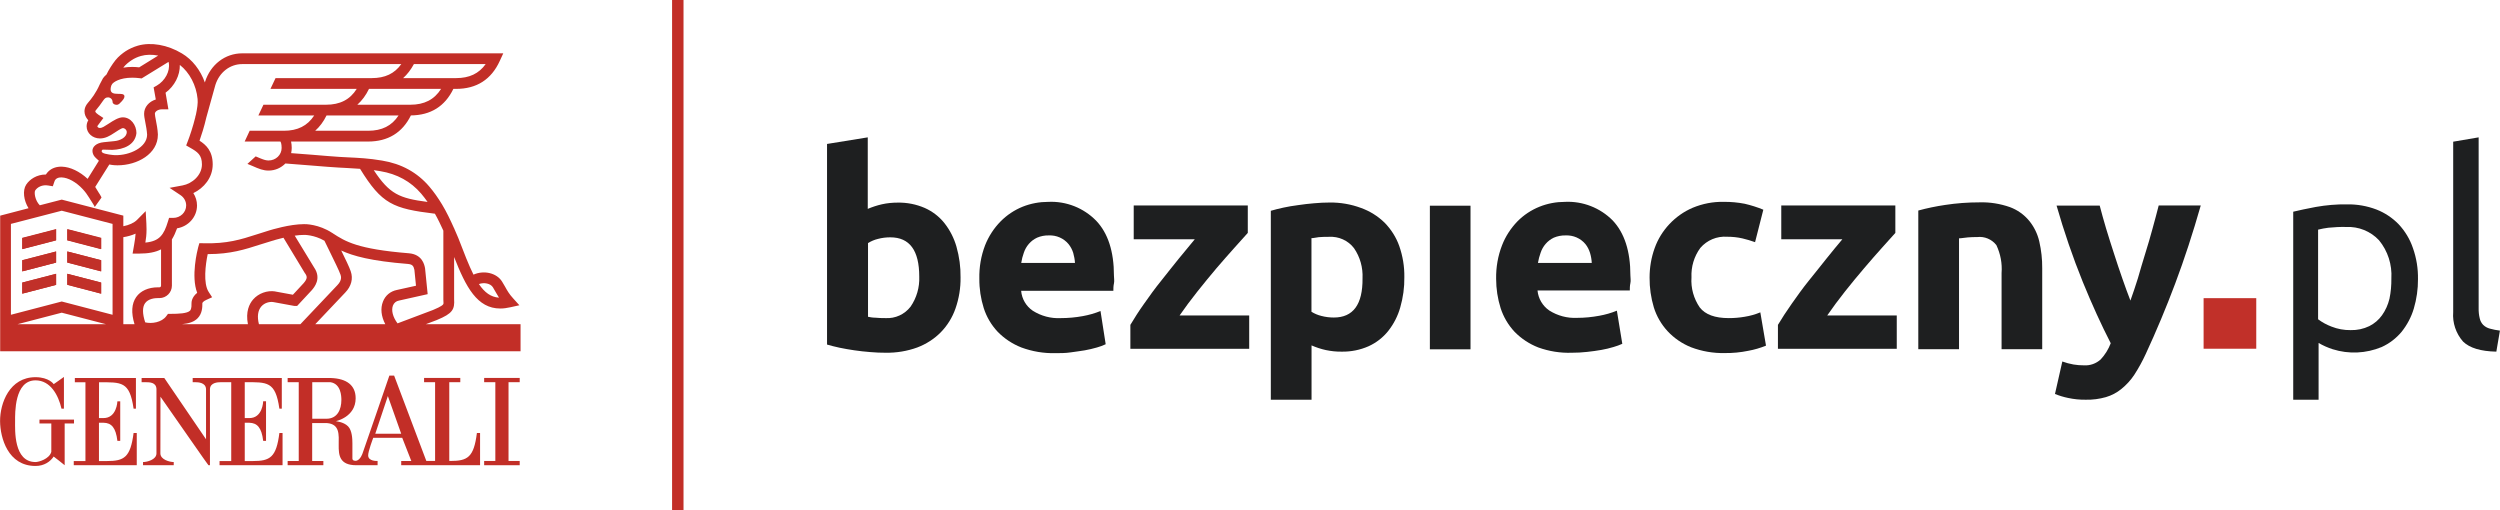 <?xml version="1.0" encoding="UTF-8"?>
<!DOCTYPE svg PUBLIC "-//W3C//DTD SVG 1.1//EN" "http://www.w3.org/Graphics/SVG/1.1/DTD/svg11.dtd">
<!-- Creator: CorelDRAW 2018 (64-Bit) -->
<svg xmlns="http://www.w3.org/2000/svg" xml:space="preserve" width="299px" height="61px" version="1.1" style="shape-rendering:geometricPrecision; text-rendering:geometricPrecision; image-rendering:optimizeQuality; fill-rule:evenodd; clip-rule:evenodd"
viewBox="0 0 299.57 61.12"
 xmlns:xlink="http://www.w3.org/1999/xlink">
 <defs>
  <style type="text/css">
   <![CDATA[
    .fil0 {fill:#C22E27;fill-rule:nonzero}
    .fil2 {fill:#C13029;fill-rule:nonzero}
    .fil1 {fill:#1E1F20;fill-rule:nonzero}
   ]]>
  </style>
 </defs>
 <g id="Warstwa_x0020_1">
  <g id="_2177518526592">
   <path class="fil0" d="M11.85 50.1l0.01 -4.29c2.68,0 3.67,-0.14 4.14,3.16l0.28 0 0 -3.67 -7.32 0 0 0.51 1.27 0 0 9.44 -1.4 0 0 0.5 7.55 0 0 -3.86 -0.38 0c-0.38,2.92 -1.12,3.36 -3.19,3.36l-0.96 0 0 -4.59 0.56 0c0.93,0.02 1.46,0.57 1.65,2.17l0.34 0 0 -4.74c-0.01,0.01 -0.34,0 -0.34,0 0,0.02 -0.07,2.04 -1.7,2.01l-0.51 0z"/>
   <path class="fil0" d="M8.86 50.28l-4.14 0 0 0.47 1.42 0 0 3.4c-0.24,0.86 -1.51,1.22 -1.89,1.22 -2.64,0 -2.45,-3.86 -2.45,-4.89 0,-0.95 -0.1,-4.9 2.45,-4.9 1.79,0 2.74,1.78 3.11,3.39l0.29 0c0,-0.66 0.01,-3.81 0,-3.8 0.01,-0.02 -1.22,0.89 -1.23,0.87 0.03,0 -0.56,-0.84 -2.17,-0.84 -3.12,0 -4.26,3.11 -4.25,5.28 0.02,1.98 0.93,5.36 4.25,5.36 1.04,0 1.78,-0.53 2.17,-1.13 0.01,-0.01 1.32,1.03 1.32,1.04l0 -5 1.12 0 0 -0.47z"/>
   <path class="fil0" d="M44.96 51.98l1.51 -4.52 1.6 4.52 -3.11 0zm-5.85 -1.8l-1.7 0 0 -4.38 2.17 0c1.27,0.19 1.32,1.66 1.32,2.13 0,1.13 -0.47,2.25 -1.79,2.25zm18.03 1.71c-0.37,2.92 -1.11,3.35 -3.19,3.35l-0.12 0 0 -9.44 1.32 0 0 -0.51 -4.34 0 0 0.51 1.32 0 0 9.44 -1.05 0 -3.86 -10.23 -0.57 0c0.02,-0.01 -3.2,9.28 -3.21,9.31 0.01,-0.03 -0.24,0.8 -0.77,0.9 -0.48,0.02 -0.45,-0.23 -0.45,-0.32l0 -1.79c0,-0.47 -0.03,-1.53 -0.52,-2.02 -0.55,-0.56 -1.49,-0.6 -1.46,-0.62 0,0 2.37,-0.49 2.37,-2.74 0,-1.58 -1.1,-2.36 -2.94,-2.43l-5.21 0 0 0.5 1.33 0 0 9.44 -1.33 0 0 0.51 4.28 0 0 -0.51 -1.34 0 0 -4.54 1.78 0c3.09,0.26 -0.53,5.05 3.51,5.05l2.55 0 0 -0.51c-0.14,0 -1.07,0.03 -1.13,-0.62 -0.04,-0.47 0.61,-2.16 0.61,-2.16l3.47 0c0,-0.01 1.08,2.78 1.09,2.78l-1.21 0 0 0.51 9.45 0 0 -3.86 -0.38 0z"/>
   <path class="fil0" d="M29.32 45.8c2.69,0 3.68,-0.13 4.15,3.17l0.29 0 0 -3.67 -10.68 0 0 0.5 0.28 0c0.37,0 1.27,0.03 1.32,0.81l0 0 0 6.03 -5 -7.34 -2.72 0 0 0.5 0.45 0c0.54,0 1.29,0.02 1.33,0.81l0 7.72c0,0.76 -1.13,1.04 -1.6,1.04l-0.01 0 0 0.38 3.68 0 0 -0.38c-0.47,0 -1.6,-0.28 -1.6,-1.04l0.01 -6.79c1.98,2.82 5.71,8.21 5.75,8.21l0.18 0 0 -9.14c0.05,-0.78 0.95,-0.81 1.32,-0.81l1.23 0 0 9.45 -1.4 0 0 0.5 7.55 0 0 -3.86 -0.38 0c-0.37,2.92 -1.11,3.36 -3.19,3.36l-0.96 0 0 -4.59 0.56 0c0.93,0.03 1.46,0.57 1.65,2.17l0.34 0 0 -4.75c-0.01,0.02 -0.34,0 -0.34,0 0,0.03 -0.06,2.05 -1.69,2.02l-0.52 0 0 -4.3z"/>
   <polygon class="fil0" points="62.27,45.8 62.27,45.29 58.01,45.29 58.01,45.8 59.35,45.8 59.35,55.24 58.01,55.24 58.01,55.75 62.27,55.75 62.27,55.24 60.93,55.24 60.93,45.8 "/>
   <path class="fil0" d="M47.08 36.61c0.13,-0.32 0.38,-0.53 0.72,-0.59l3.44 -0.77 -0.31 -3.08 -0.01 -0.06c-0.08,-0.41 -0.34,-1.63 -1.94,-1.76 -6.16,-0.5 -7.59,-1.41 -9.09,-2.38 0,-0.01 0,-0.01 -0.01,-0.02l0 0.01 -0.1 -0.06c-1.6,-1.04 -3.19,-1.05 -3.35,-1.04 -1.74,0 -3.95,0.69 -4.13,0.74 -0.53,0.16 -1.03,0.32 -1.52,0.48 -1.92,0.62 -3.59,1.15 -6.39,1.07l-0.51 -0.01 -0.14 0.49c-0.1,0.38 -0.88,3.48 -0.12,5.46 -0.68,0.54 -0.68,1.15 -0.68,1.24 0.03,0.68 -0.13,0.85 -0.18,0.9 -0.33,0.34 -1.4,0.38 -2.3,0.38l-0.01 0 -0.33 0 -0.2 0.27c-0.55,0.76 -1.76,0.94 -2.53,0.75 -0.34,-1.03 -0.35,-1.82 -0.02,-2.29 0.39,-0.56 1.2,-0.62 1.54,-0.62l0.19 0c0.82,0 1.49,-0.67 1.49,-1.49l0 -5.54c0.24,-0.39 0.44,-0.83 0.62,-1.33 1.35,-0.22 2.39,-1.36 2.39,-2.74 0,-0.53 -0.16,-1.04 -0.44,-1.48 1.25,-0.6 2.32,-1.83 2.32,-3.44 0,-1.62 -0.81,-2.35 -1.58,-2.84 0.22,-0.62 0.57,-1.7 0.82,-2.8l1.08 -3.88c0.48,-1.52 1.75,-2.5 3.22,-2.5l19.06 0c-0.81,1.14 -1.95,1.68 -3.54,1.68l-11.53 0 -0.61 1.29 10.34 0c-0.81,1.29 -2,1.9 -3.69,1.9l-7.49 0 -0.61 1.29 6.69 0c-0.81,1.24 -1.98,1.83 -3.64,1.83l-4.09 0 -0.6 1.29 4.28 0c0.04,0.05 0.15,0.24 0.15,0.77 0,0.83 -0.7,1.5 -1.56,1.5 -0.29,0 -0.54,-0.07 -0.98,-0.25 -0.19,-0.08 -0.38,-0.16 -0.57,-0.24l-0.99 0.9c0.18,0.07 0.37,0.15 0.56,0.23l0 0c0.86,0.38 1.33,0.57 1.98,0.57 0.79,0 1.5,-0.33 2.01,-0.85 0.73,0.05 1.92,0.15 3.06,0.24 1.37,0.11 2.67,0.22 3.33,0.25 0.34,0.02 0.65,0.04 0.95,0.05 0.57,0.03 1.09,0.06 1.61,0.1 2.6,4.22 3.94,4.77 8.97,5.38 0.37,0.65 0.69,1.33 1.01,2.03l0 8.22 0 0.05c0.03,0.38 0.03,0.5 -0.03,0.57 -0.17,0.23 -0.95,0.56 -1.22,0.67l-4.24 1.6c-0.57,-0.76 -0.77,-1.56 -0.55,-2.14zm-0.92 2.24l-8.39 0 3.6 -3.8c0.72,-0.75 0.96,-1.65 0.65,-2.54 -0.17,-0.51 -0.65,-1.49 -1.14,-2.49 1.42,0.66 3.59,1.26 7.99,1.61 0.53,0.05 0.68,0.23 0.78,0.71l0.19 1.9 -2.3 0.51c-0.77,0.16 -1.38,0.66 -1.66,1.4 -0.32,0.81 -0.21,1.76 0.28,2.7zm-15.14 0c-0.23,-0.91 -0.13,-1.64 0.28,-2.12 0.4,-0.46 1.01,-0.6 1.45,-0.53l2.45 0.45 0.06 0.01 0.34 0 1.74 -1.87 0.01 -0.01c0.3,-0.35 1.2,-1.39 0.28,-2.73l-2.32 -3.81c0.39,-0.06 0.77,-0.09 1.13,-0.09l0.01 0c0.01,0 1.18,-0.02 2.42,0.7 0.17,0.36 0.41,0.84 0.67,1.37 0.48,0.99 1.09,2.21 1.26,2.71 0.05,0.16 0.21,0.63 -0.37,1.23l-4.44 4.69 -4.97 0zm-0.69 -2.97c-0.47,0.54 -0.92,1.47 -0.63,2.97l-7.9 0c0.85,-0.09 1.46,-0.28 1.89,-0.73 0.52,-0.54 0.56,-1.27 0.55,-1.8 0.01,-0.04 0.1,-0.22 0.49,-0.39l0.68 -0.31 -0.41 -0.63c-0.68,-1.04 -0.38,-3.31 -0.12,-4.54l0.06 0c2.68,0 4.41,-0.56 6.24,-1.15 0.48,-0.15 0.97,-0.31 1.49,-0.46l0.02 0c0.01,-0.01 0.54,-0.18 1.27,-0.35l2.57 4.25 0.03 0.03c0.25,0.37 0.29,0.61 -0.18,1.16l-1.29 1.39 -2.12 -0.39 -0.02 -0.01c-0.95,-0.14 -1.98,0.23 -2.62,0.96zm-14.02 -0.28c-0.55,0.79 -0.62,1.88 -0.2,3.25l-1.34 0 0 -10.43c0.48,-0.07 0.99,-0.21 1.47,-0.42 -0.03,0.45 -0.09,0.81 -0.17,1.29 -0.02,0.11 -0.04,0.23 -0.06,0.35l-0.13 0.75 0.76 0c1.15,0 2,-0.17 2.65,-0.51l0 4.35c0,0.11 -0.08,0.2 -0.19,0.2l-0.19 0c-1.14,0 -2.09,0.43 -2.6,1.17zm-2.83 2.12l-6.09 -1.59 -6.09 1.59 0 -10.89 6.09 -1.58 6.09 1.58 0 10.89zm-11.39 1.13l5.3 -1.38 5.3 1.38 -10.6 0zm2.12 -16.03c0.25,-0.38 0.83,-0.72 1.56,-0.59l0.55 0.09 0.18 -0.53c0.04,-0.14 0.1,-0.25 0.19,-0.33 0.16,-0.14 0.39,-0.21 0.68,-0.2 0.78,0.02 1.75,0.56 2.54,1.41 0.29,0.31 0.55,0.67 0.77,1.03 0.05,0.08 0.1,0.16 0.14,0.23 0.07,0.1 0.12,0.18 0.13,0.2 0.03,0.05 0.42,0.64 0.39,0.68 0.27,-0.38 0.54,-0.75 0.81,-1.13 0,-0.01 -0.01,-0.04 -0.03,-0.09 -0.06,-0.13 -0.2,-0.36 -0.29,-0.49 -0.02,-0.03 -0.04,-0.06 -0.06,-0.09 0,-0.01 0,-0.01 0,-0.01 -0.01,-0.01 -0.05,-0.07 -0.09,-0.14 -0.09,-0.14 -0.22,-0.35 -0.28,-0.46l1.69 -2.69c0.42,0.09 0.77,0.1 0.95,0.1l0.04 0c2.37,0 4.83,-1.37 4.83,-3.66l0 -0.06c-0.03,-0.62 -0.15,-1.22 -0.24,-1.69 -0.06,-0.32 -0.12,-0.62 -0.12,-0.77 0,-0.25 0.35,-0.53 0.86,-0.53l0.76 0 -0.34 -1.99c1.08,-0.79 1.74,-2.09 1.71,-3.33 1.16,0.9 1.98,2.45 2.13,4.09 0.05,0.48 -0.05,1.15 -0.2,1.86l-0.08 0.29 0.01 0c-0.28,1.15 -0.68,2.33 -0.9,2.89l-0.2 0.52 0.49 0.28c0.86,0.49 1.4,0.85 1.4,1.99 0,1.31 -1.18,2.31 -2.32,2.52l-1.56 0.29 1.32 0.88c0.42,0.28 0.67,0.74 0.67,1.23 0,0.82 -0.69,1.49 -1.55,1.49l-0.5 0 -0.14 0.45c-0.48,1.58 -1.01,2.35 -2.7,2.51 0.08,-0.48 0.14,-0.94 0.14,-1.59 0,-0.15 -0.02,-0.58 -0.02,-0.72l-0.08 -1.46 -1.03 1.04c-0.35,0.36 -0.97,0.64 -1.65,0.77l0 -1.27 -7.38 -1.92 -2.63 0.68c-0.58,-0.58 -0.7,-1.55 -0.55,-1.78zm7.97 -4.74c0.01,-0.08 0.09,-0.16 0.16,-0.15l1.11 0.03c1.36,-0.04 2.74,-0.6 2.89,-2.01 0,-0.96 -0.67,-1.89 -1.63,-1.89 -0.51,0 -1.09,0.36 -1.73,0.78 -0.43,0.28 -0.76,0.5 -1.01,0.5 -0.17,0 -0.31,-0.11 -0.31,-0.2 0,-0.02 0,-0.04 0.01,-0.05l0.71 -0.95 -0.62 -0.41c-0.13,-0.09 -0.33,-0.25 -0.35,-0.37 -0.01,-0.06 0.07,-0.16 0.1,-0.19 0.25,-0.3 0.54,-0.66 0.83,-1.1 0.19,-0.26 0.29,-0.4 0.6,-0.4 0.29,0 0.54,0.25 0.54,0.54 0,0.2 0.21,0.35 0.48,0.35 0.27,0 0.39,-0.19 0.55,-0.35 0,0 0.63,-0.58 0.3,-0.86 -0.38,-0.31 -1.92,0.33 -1.49,-1.08l0.11 -0.2c0.16,-0.22 0.89,-0.76 2.41,-0.76 0.28,0 0.59,0.02 0.9,0.06l0.22 0.03 3.22 -1.98c0.03,0.07 0.04,0.11 0.04,0.11l0 0.02c0.17,0.98 -0.45,2.13 -1.43,2.7l-0.39 0.22 0.26 1.45c-0.83,0.26 -1.4,0.92 -1.4,1.71 0,0.28 0.06,0.6 0.14,1.01 0.09,0.46 0.19,0.98 0.22,1.5 0,1.51 -2.09,2.51 -3.85,2.45l-0.04 0c-0.08,0 -1.2,-0.09 -1.47,-0.31 -0.06,-0.04 -0.1,-0.13 -0.08,-0.2zm2.66 -10.07c0.2,-0.25 0.53,-0.54 0.93,-0.8 0.31,-0.21 0.71,-0.39 1.1,-0.5 0.62,-0.18 1.34,-0.19 2.08,-0.05l-2.28 1.41c-0.28,-0.03 -0.56,-0.05 -0.83,-0.05 -0.39,0 -0.74,0.03 -1.07,0.09 0.02,-0.03 0.05,-0.07 0.07,-0.1zm34.75 -0.33l8.6 0c-0.81,1.14 -1.96,1.68 -3.54,1.68l-6.35 0c0.5,-0.45 0.93,-1.01 1.29,-1.68zm-0.43 4.87l-6.35 0c0.56,-0.5 1.03,-1.13 1.4,-1.9l8.64 0c-0.82,1.29 -2.01,1.9 -3.69,1.9zm-5.06 3.12l-6.34 0c0.54,-0.48 1,-1.09 1.36,-1.83l8.63 0c-0.81,1.24 -1.99,1.83 -3.65,1.83zm1.46 4.84c2.01,0.33 3.66,1.24 4.9,2.69 0.26,0.31 0.52,0.64 0.77,1 -3.38,-0.44 -4.56,-0.94 -6.45,-3.81 0.25,0.03 0.51,0.07 0.78,0.12zm13.5 13.92c0.12,0.2 0.23,0.39 0.33,0.57 0.13,0.22 0.25,0.44 0.4,0.67 -0.98,-0.07 -1.72,-0.61 -2.41,-1.63 0.63,-0.23 1.4,-0.07 1.68,0.39zm-8.04 4.42l1.32 -0.5 0.02 -0.01c1.87,-0.77 2.13,-1.26 2.05,-2.5l0 -5.04c1.42,3.62 2.77,6.17 5.53,6.17 0.38,0 0.78,-0.05 1.21,-0.15l1.08 -0.24 -0.74 -0.82c-0.48,-0.52 -0.71,-0.93 -0.97,-1.4 -0.11,-0.19 -0.22,-0.39 -0.36,-0.61 -0.64,-1.04 -2.18,-1.4 -3.43,-0.84 -0.56,-1.12 -1.13,-2.59 -1.82,-4.39l-0.15 -0.35c-0.11,-0.26 -0.23,-0.54 -0.35,-0.81l0 -0.04 -0.02 0c-0.43,-0.96 -0.88,-1.91 -1.42,-2.81 -0.49,-0.81 -0.99,-1.52 -1.53,-2.15 -1.44,-1.69 -3.34,-2.74 -5.67,-3.12 -1.6,-0.27 -2.74,-0.32 -4.17,-0.39 -0.3,-0.02 -0.61,-0.03 -0.94,-0.05 -0.66,-0.04 -2,-0.15 -3.3,-0.26 -0.88,-0.07 -1.78,-0.14 -2.48,-0.19 0.04,-0.2 0.07,-0.41 0.07,-0.62 0,-0.29 -0.03,-0.55 -0.08,-0.77l9.23 0c2.38,0 4.11,-1.06 5.13,-3.13 2.37,-0.02 4.08,-1.09 5.09,-3.18l0.33 0c2.46,0 4.22,-1.13 5.23,-3.35l0.42 -0.91 -31.28 0c-2.05,0 -3.8,1.34 -4.46,3.42l-0.02 0.07c-0.53,-1.48 -1.5,-2.74 -2.75,-3.48 -1.73,-1.04 -3.71,-1.38 -5.28,-0.93 -0.52,0.15 -1.04,0.39 -1.46,0.66 -0.36,0.24 -0.86,0.62 -1.23,1.09 -0.4,0.51 -0.79,1.13 -1.07,1.71 -0.18,0.15 -0.32,0.31 -0.42,0.45l-0.37 0.7 -0.02 0.04c-0.45,1.02 -0.99,1.72 -1.42,2.21 -0.42,0.49 -0.44,0.96 -0.38,1.27 0.06,0.33 0.24,0.6 0.43,0.81l-0.01 0.02c-0.13,0.21 -0.19,0.46 -0.19,0.71 0,0.82 0.72,1.45 1.6,1.45 0.64,0 1.17,-0.3 1.72,-0.67 0.23,-0.15 0.82,-0.55 1.02,-0.57 0.25,0 0.47,0.23 0.47,0.47 0,0.68 -0.87,1.04 -1.49,1.09l-1.28 0.13c-0.91,0.09 -1.34,0.57 -1.34,1.01 0,0.43 0.21,0.68 0.35,0.82l0.1 0.1 0.32 0.29 -1.35 2.17c-0.96,-0.89 -2.08,-1.43 -3.08,-1.46 -0.64,-0.02 -1.2,0.17 -1.61,0.56 -0.12,0.11 -0.22,0.24 -0.31,0.38l-0.02 0c-1.07,0 -1.92,0.57 -2.34,1.21 -0.46,0.7 -0.3,1.91 0.28,2.83l-3.4 0.89 0 16.25 62.36 0 0 -3.24 -11.35 0z"/>
   <polygon class="fil0" points="12.13,28.5 8.06,27.45 8.06,28.78 12.13,29.84 "/>
   <polygon class="fil0" points="2.65,29.84 6.72,28.78 6.72,27.45 2.65,28.5 "/>
   <polygon class="fil0" points="2.65,32.52 6.72,31.46 6.72,30.13 2.65,31.18 "/>
   <polygon class="fil0" points="12.13,31.18 8.06,30.13 8.06,31.46 12.13,32.52 "/>
   <polygon class="fil0" points="12.13,33.86 8.06,32.81 8.06,34.14 12.13,35.2 "/>
   <polygon class="fil0" points="2.65,35.2 6.72,34.14 6.72,32.81 2.65,33.86 "/>
   <polygon class="fil0" points="81.9,61.12 80.53,61.12 80.53,0 81.9,0 "/>
   <path class="fil1" d="M109.11 36.75c-0.71,0.92 -1.83,1.44 -3,1.37 -0.44,0 -0.85,-0.01 -1.22,-0.05 -0.37,0 -0.67,-0.07 -0.88,-0.11l0 -8.83c0.37,-0.23 0.77,-0.4 1.19,-0.5 0.48,-0.13 0.98,-0.19 1.48,-0.19 2.32,0 3.47,1.57 3.47,4.71 0.05,1.28 -0.31,2.54 -1.04,3.6zm4.06 -10.01c-0.63,-0.79 -1.44,-1.41 -2.36,-1.82 -1.02,-0.44 -2.12,-0.66 -3.24,-0.64 -0.63,0 -1.27,0.06 -1.89,0.2 -0.58,0.13 -1.15,0.32 -1.7,0.55l0 -8.57 -4.88 0.79 0 24.04c0.44,0.13 0.95,0.26 1.51,0.38 0.57,0.12 1.16,0.22 1.77,0.31 0.61,0.09 1.25,0.16 1.89,0.21 0.65,0.06 1.26,0.08 1.85,0.08 1.29,0.02 2.58,-0.19 3.79,-0.63 1.06,-0.4 2.03,-1.02 2.82,-1.82 0.79,-0.81 1.39,-1.78 1.76,-2.84 0.42,-1.2 0.63,-2.47 0.61,-3.74 0.02,-1.24 -0.15,-2.48 -0.49,-3.68 -0.29,-1.02 -0.78,-1.98 -1.44,-2.82z"/>
   <path class="fil1" d="M122.37 31.51c0.06,-0.41 0.17,-0.83 0.31,-1.22 0.13,-0.39 0.33,-0.75 0.6,-1.06 0.27,-0.32 0.61,-0.57 0.99,-0.75 0.44,-0.19 0.92,-0.28 1.4,-0.27 0.91,-0.04 1.79,0.34 2.37,1.04 0.25,0.31 0.44,0.67 0.56,1.05 0.11,0.4 0.19,0.8 0.21,1.21l-6.44 0zm3.24 -7.32c-1.05,0 -2.09,0.19 -3.07,0.58 -0.99,0.4 -1.89,1 -2.64,1.76 -0.81,0.82 -1.44,1.8 -1.86,2.86 -0.49,1.28 -0.72,2.64 -0.69,4.01 -0.01,1.2 0.17,2.39 0.53,3.53 0.34,1.06 0.91,2.02 1.67,2.83 0.8,0.82 1.77,1.46 2.84,1.88 1.3,0.48 2.67,0.71 4.05,0.68 0.61,0 1.21,0 1.83,-0.09 0.62,-0.1 1.19,-0.15 1.72,-0.25 0.49,-0.09 0.97,-0.2 1.45,-0.34 0.36,-0.1 0.71,-0.23 1.05,-0.39l-0.62 -3.98c-0.69,0.28 -1.4,0.48 -2.12,0.61 -0.88,0.16 -1.76,0.24 -2.65,0.24 -1.18,0.06 -2.34,-0.25 -3.34,-0.88 -0.8,-0.54 -1.32,-1.42 -1.4,-2.39l11.05 0c0,-0.27 0,-0.57 0.07,-0.88 0.07,-0.32 0,-0.65 0,-0.94 0,-2.89 -0.71,-5.09 -2.13,-6.58 -1.51,-1.54 -3.59,-2.36 -5.74,-2.26z"/>
   <path class="fil1" d="M143.47 34.95c0.78,-0.98 1.55,-1.92 2.31,-2.82 0.77,-0.9 1.49,-1.71 2.15,-2.45 0.66,-0.74 1.2,-1.33 1.59,-1.77l0 -3.29 -13.67 0 0 4.05 7.32 0c-0.59,0.7 -1.23,1.48 -1.93,2.34 -0.71,0.86 -1.4,1.77 -2.11,2.65 -0.72,0.88 -1.39,1.82 -2.03,2.73 -0.65,0.91 -1.19,1.77 -1.65,2.54l0 2.87 14.24 0 0 -4 -8.34 0c0.64,-0.92 1.34,-1.87 2.12,-2.85z"/>
   <path class="fil1" d="M159.83 38.05c-0.5,0 -1,-0.06 -1.49,-0.19 -0.42,-0.1 -0.82,-0.27 -1.19,-0.5l0 -8.82c0.24,0 0.55,-0.08 0.88,-0.12 0.34,-0.03 0.77,-0.04 1.21,-0.04 1.17,-0.07 2.3,0.43 3.01,1.36 0.73,1.06 1.08,2.33 1.02,3.61 0.03,3.15 -1.13,4.7 -3.44,4.7zm6.08 -11.37c-0.8,-0.78 -1.76,-1.38 -2.82,-1.76 -1.21,-0.45 -2.49,-0.67 -3.78,-0.65 -0.59,0 -1.21,0.03 -1.86,0.09 -0.64,0.05 -1.27,0.13 -1.89,0.22 -0.63,0.08 -1.22,0.18 -1.77,0.3 -0.55,0.13 -1.07,0.24 -1.51,0.38l0 22.64 4.88 0 0 -6.51c0.55,0.24 1.12,0.43 1.71,0.56 0.62,0.13 1.26,0.2 1.89,0.19 1.12,0.02 2.22,-0.2 3.24,-0.65 0.92,-0.42 1.72,-1.04 2.35,-1.83 0.66,-0.84 1.15,-1.79 1.44,-2.82 0.34,-1.18 0.51,-2.4 0.49,-3.63 0.02,-1.27 -0.19,-2.53 -0.61,-3.73 -0.37,-1.05 -0.98,-2 -1.76,-2.8z"/>
   <polygon class="fil1" points="171.34,24.65 176.21,24.65 176.21,41.86 171.34,41.86 "/>
   <path class="fil1" d="M184.29 31.51c0.07,-0.42 0.18,-0.83 0.32,-1.22 0.13,-0.39 0.33,-0.75 0.6,-1.06 0.27,-0.32 0.61,-0.57 0.98,-0.75 0.45,-0.19 0.93,-0.28 1.41,-0.27 0.92,-0.04 1.8,0.34 2.38,1.04 0.25,0.31 0.43,0.67 0.55,1.05 0.12,0.4 0.19,0.8 0.21,1.21l-6.45 0zm3.24 -7.32c-1.04,0 -2.08,0.19 -3.05,0.58 -1,0.4 -1.9,1 -2.65,1.76 -0.8,0.83 -1.43,1.8 -1.84,2.86 -0.5,1.28 -0.73,2.64 -0.71,4.01 0,1.2 0.18,2.39 0.54,3.53 0.34,1.05 0.91,2.02 1.67,2.83 0.8,0.82 1.77,1.46 2.85,1.88 1.28,0.46 2.65,0.68 4.01,0.63 0.61,0 1.22,-0.03 1.83,-0.1 0.61,-0.06 1.18,-0.15 1.72,-0.24 0.49,-0.09 0.98,-0.2 1.46,-0.35 0.36,-0.1 0.7,-0.23 1.04,-0.38l-0.65 -3.97c-0.68,0.28 -1.39,0.48 -2.11,0.61 -0.87,0.16 -1.76,0.25 -2.65,0.25 -1.18,0.06 -2.34,-0.25 -3.34,-0.88 -0.8,-0.55 -1.32,-1.43 -1.41,-2.4l11.06 0c0,-0.26 0,-0.56 0.07,-0.88 0.07,-0.32 0,-0.64 0,-0.93 0,-2.9 -0.71,-5.09 -2.13,-6.59 -1.5,-1.51 -3.58,-2.32 -5.71,-2.22z"/>
   <path class="fil1" d="M209.06 37.96c-0.63,0.11 -1.26,0.16 -1.9,0.16 -1.66,0 -2.81,-0.42 -3.48,-1.28 -0.72,-1.05 -1.08,-2.32 -0.99,-3.6 -0.06,-1.26 0.31,-2.51 1.06,-3.53 0.8,-0.93 1.99,-1.43 3.22,-1.34 0.61,0 1.23,0.06 1.83,0.2 0.51,0.12 1.01,0.27 1.51,0.45l0.99 -3.89c-0.72,-0.3 -1.46,-0.53 -2.22,-0.71 -0.83,-0.16 -1.68,-0.24 -2.53,-0.23 -1.27,-0.03 -2.54,0.22 -3.72,0.71 -1.05,0.45 -2,1.12 -2.78,1.95 -0.78,0.83 -1.39,1.81 -1.77,2.88 -0.41,1.13 -0.61,2.33 -0.61,3.53 -0.01,1.21 0.16,2.42 0.51,3.58 0.33,1.06 0.9,2.04 1.65,2.85 0.78,0.84 1.74,1.49 2.8,1.92 1.29,0.49 2.67,0.73 4.06,0.7 0.94,0.01 1.88,-0.08 2.8,-0.27 0.73,-0.13 1.44,-0.34 2.13,-0.62l-0.68 -3.99c-0.6,0.25 -1.23,0.43 -1.88,0.53z"/>
   <path class="fil1" d="M221.07 34.95c0.78,-0.98 1.55,-1.92 2.32,-2.82 0.76,-0.9 1.48,-1.71 2.14,-2.45 0.66,-0.74 1.2,-1.33 1.59,-1.77l0 -3.29 -13.67 0 0 4.05 7.32 0c-0.59,0.7 -1.23,1.48 -1.92,2.34 -0.69,0.86 -1.4,1.77 -2.12,2.65 -0.71,0.88 -1.38,1.82 -2.02,2.73 -0.64,0.91 -1.2,1.77 -1.66,2.54l0 2.87 14.24 0 0 -4 -8.33 0c0.63,-0.92 1.34,-1.87 2.11,-2.85z"/>
   <path class="fil1" d="M243.15 26.45c-0.61,-0.74 -1.41,-1.3 -2.3,-1.63 -1.17,-0.41 -2.41,-0.61 -3.65,-0.57 -1.38,0 -2.76,0.1 -4.12,0.31 -1.08,0.16 -2.15,0.38 -3.21,0.67l0 16.62 4.88 0 0 -13.29c0.3,0 0.65,-0.08 1.05,-0.11 0.39,-0.04 0.75,-0.04 1.11,-0.04 0.89,-0.11 1.77,0.26 2.32,0.97 0.49,1.04 0.71,2.19 0.62,3.34l0 9.13 4.87 0 0 -9.71c0.01,-1.08 -0.11,-2.15 -0.35,-3.2 -0.21,-0.92 -0.63,-1.77 -1.22,-2.49z"/>
   <polygon class="fil2" points="264.06,35.73 270.37,35.73 270.37,41.79 264.06,41.79 "/>
   <path class="fil1" d="M286.33 35.81c-0.17,0.71 -0.47,1.38 -0.89,1.97 -0.39,0.55 -0.92,1 -1.52,1.3 -0.7,0.34 -1.47,0.5 -2.24,0.48 -0.79,0.01 -1.56,-0.13 -2.29,-0.42 -0.58,-0.22 -1.12,-0.51 -1.61,-0.88l0 -10.74c0.41,-0.1 0.82,-0.18 1.23,-0.23 0.71,-0.07 1.43,-0.11 2.14,-0.09 1.48,-0.07 2.92,0.51 3.93,1.59 1.06,1.29 1.58,2.93 1.48,4.58 0.01,0.82 -0.06,1.64 -0.23,2.44zm1.1 -8.94c-0.75,-0.77 -1.65,-1.37 -2.65,-1.76 -1.13,-0.43 -2.32,-0.64 -3.53,-0.62 -1.25,-0.02 -2.51,0.09 -3.75,0.31 -1.08,0.21 -1.98,0.39 -2.7,0.57l0 22.53 3.04 0 0 -6.8c0.54,0.31 1.1,0.56 1.69,0.75 1.92,0.61 4,0.51 5.86,-0.26 0.93,-0.42 1.75,-1.05 2.4,-1.83 0.66,-0.83 1.16,-1.77 1.46,-2.78 0.34,-1.15 0.51,-2.34 0.5,-3.53 0.02,-1.27 -0.18,-2.52 -0.6,-3.71 -0.36,-1.07 -0.95,-2.05 -1.72,-2.87z"/>
   <path class="fil1" d="M298.36 39.38c-0.3,-0.08 -0.57,-0.23 -0.79,-0.44 -0.21,-0.22 -0.36,-0.49 -0.42,-0.79 -0.1,-0.4 -0.14,-0.82 -0.13,-1.24l0 -20.45 -3.05 0.52 0 20.42c-0.1,1.29 0.33,2.56 1.18,3.53 0.79,0.77 2.11,1.17 3.99,1.21l0.43 -2.52c-0.41,-0.05 -0.82,-0.13 -1.21,-0.24z"/>
   <path class="fil1" d="M257.94 27.4c-0.27,1 -0.56,1.99 -0.88,3.01 -0.32,1.01 -0.6,2 -0.88,2.96 -0.29,0.97 -0.61,1.83 -0.89,2.65 -0.31,-0.78 -0.62,-1.66 -0.97,-2.65 -0.34,-0.98 -0.67,-1.95 -0.99,-2.96 -0.33,-1.02 -0.65,-2.01 -0.95,-3.01 -0.3,-1 -0.55,-1.92 -0.77,-2.76l-5.17 0c0.89,3.1 1.93,6.15 3.14,9.14 1.11,2.72 2.23,5.17 3.35,7.35 -0.27,0.72 -0.68,1.38 -1.2,1.94 -0.55,0.5 -1.28,0.76 -2.02,0.71 -0.41,0 -0.83,-0.03 -1.24,-0.1 -0.46,-0.08 -0.9,-0.2 -1.34,-0.36l-0.88 3.89c0.51,0.21 1.04,0.37 1.58,0.48 0.69,0.15 1.4,0.22 2.11,0.21 0.82,0.02 1.63,-0.09 2.41,-0.31 0.68,-0.2 1.31,-0.53 1.86,-0.98 0.59,-0.48 1.12,-1.05 1.54,-1.69 0.52,-0.8 0.98,-1.64 1.38,-2.51 1.26,-2.72 2.44,-5.53 3.53,-8.44 1.09,-2.9 2.11,-6.02 3.06,-9.35l-5.04 0c-0.22,0.88 -0.46,1.76 -0.74,2.78z"/>
   <polygon class="fil2" points="12.08,28.54 8.05,27.49 8.05,28.81 12.08,29.86 "/>
   <polygon class="fil2" points="2.67,29.86 6.71,28.81 6.71,27.49 2.67,28.54 "/>
   <polygon class="fil2" points="2.67,32.52 6.71,31.47 6.71,30.14 2.67,31.19 "/>
   <polygon class="fil2" points="12.08,31.19 8.05,30.14 8.05,31.47 12.08,32.52 "/>
   <polygon class="fil2" points="12.08,33.86 8.05,32.81 8.05,34.12 12.08,35.18 "/>
   <polygon class="fil2" points="2.67,35.18 6.71,34.13 6.71,32.81 2.67,33.86 "/>
  </g>
 </g>
</svg>
